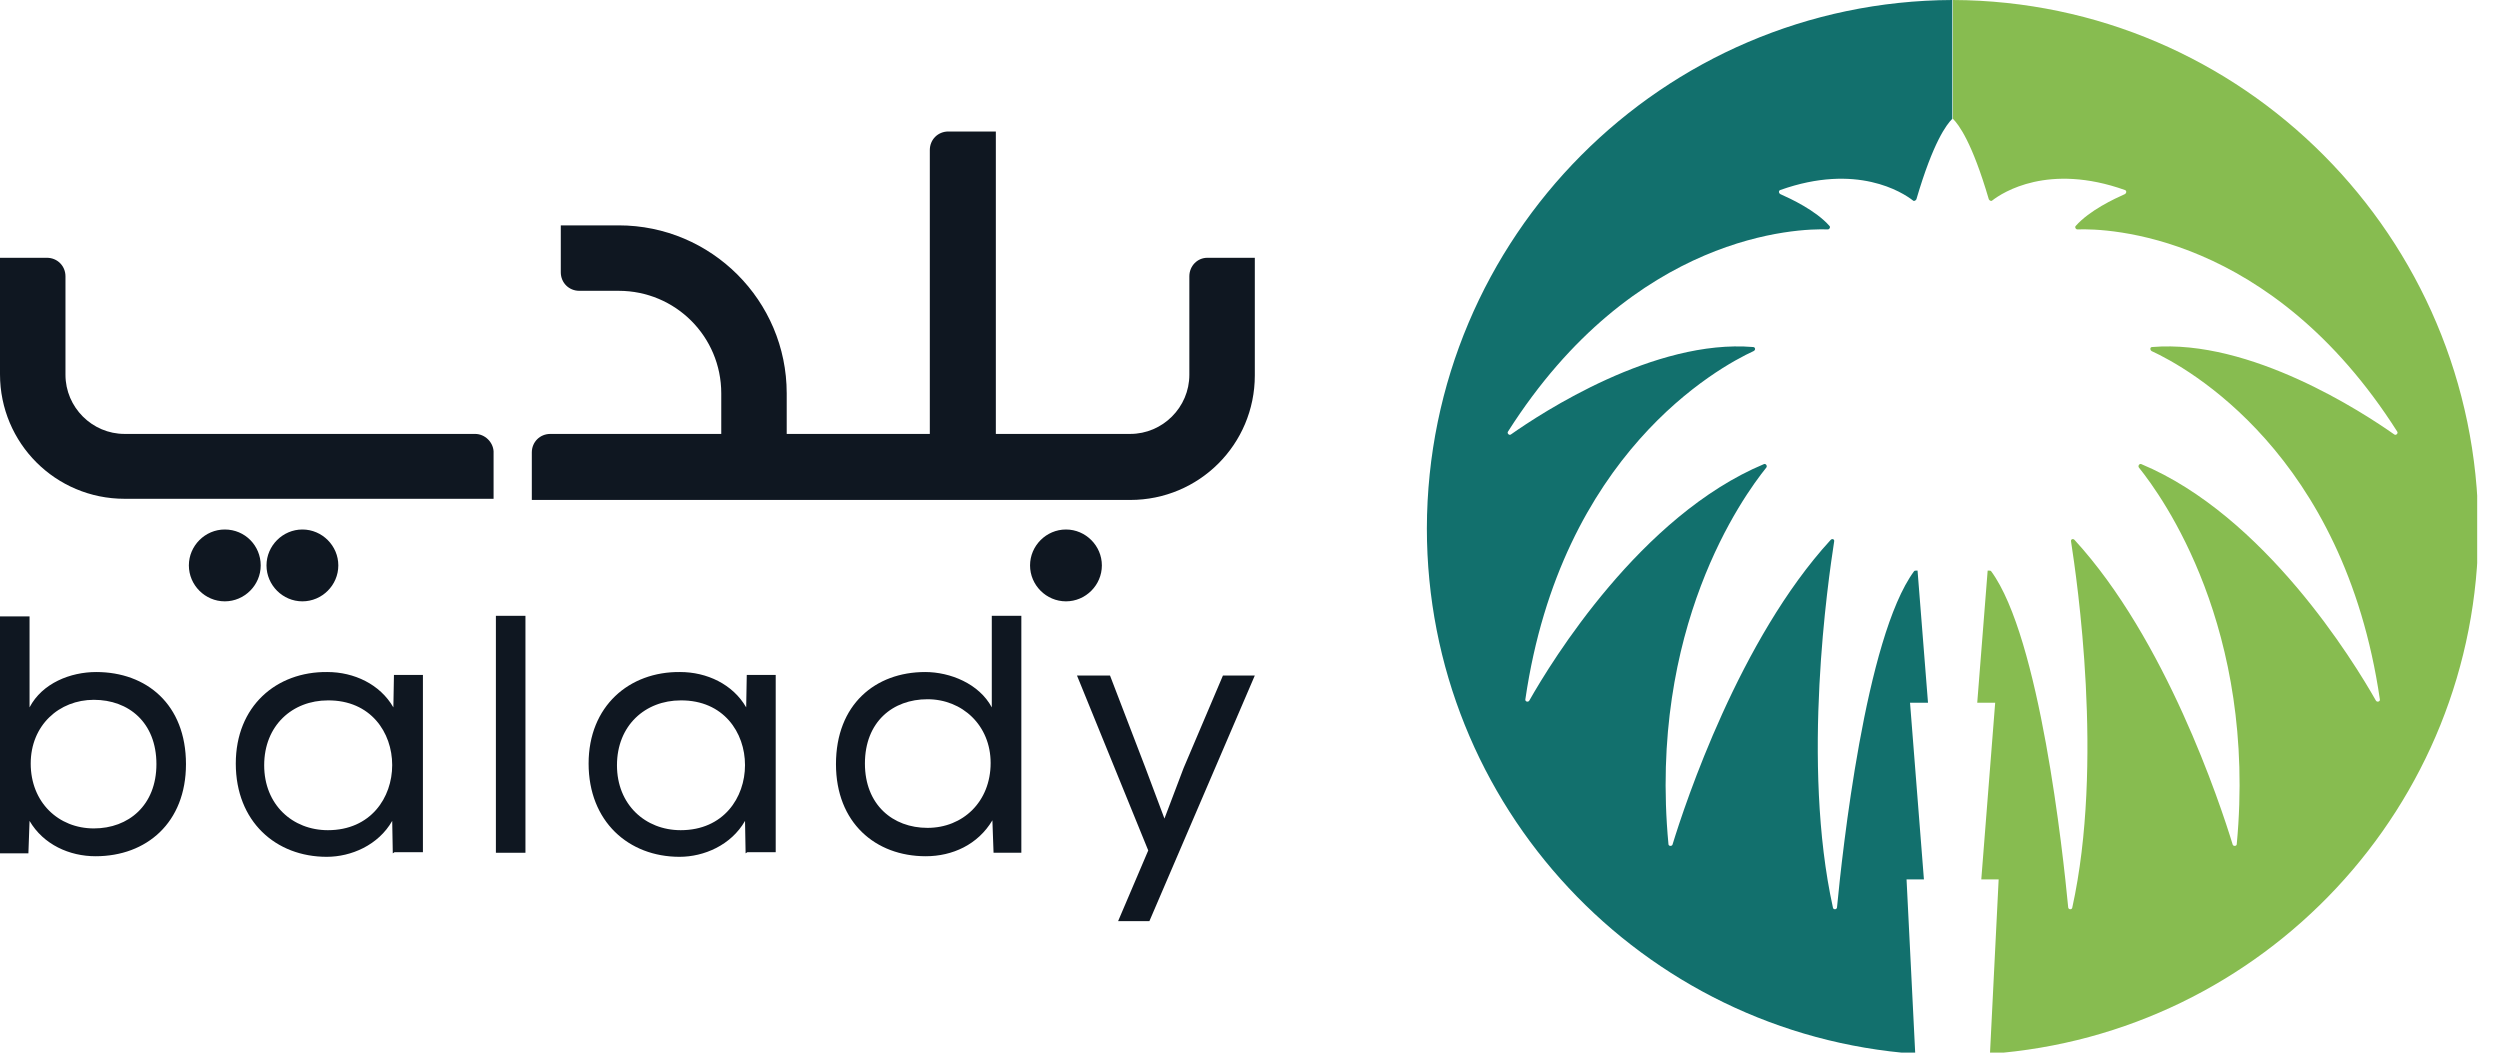 <svg width="95" height="40" viewBox="0 0 95 40" fill="none" xmlns="http://www.w3.org/2000/svg">
<g clip-path="url(#clip0_228_2239)">
<path d="M45.195 10.501V14.243C45.195 15.476 44.183 16.489 42.95 16.489H37.842V4.997H36.037C35.641 4.997 35.333 5.305 35.333 5.702V16.489H29.895V14.948C29.895 11.425 27.033 8.564 23.511 8.564H21.31V10.347C21.31 10.743 21.618 11.051 22.014 11.051H23.511C25.669 11.051 27.408 12.79 27.408 14.948V16.489H20.913C20.517 16.489 20.209 16.797 20.209 17.193V18.998H27.408H28.53H35.333H36.588H42.95C45.569 18.998 47.683 16.885 47.683 14.265V9.796H45.878C45.503 9.796 45.195 10.105 45.195 10.501Z" fill="#0F1721"/>
<path d="M18.052 16.489H6.67H4.733C3.5 16.489 2.488 15.476 2.488 14.243V10.501C2.488 10.105 2.179 9.796 1.783 9.796H0V14.221C0 16.841 2.113 18.954 4.733 18.954H6.67H8.652H18.756V17.149C18.734 16.797 18.426 16.489 18.052 16.489Z" fill="#0F1721"/>
<path d="M40.507 20.121C39.758 20.121 39.142 20.738 39.142 21.486C39.142 22.235 39.758 22.851 40.507 22.851C41.255 22.851 41.871 22.235 41.871 21.486C41.871 20.738 41.255 20.121 40.507 20.121Z" fill="#0F1721"/>
<path d="M11.491 20.121C10.743 20.121 10.127 20.738 10.127 21.486C10.127 22.235 10.743 22.851 11.491 22.851C12.24 22.851 12.856 22.235 12.856 21.486C12.856 20.738 12.24 20.121 11.491 20.121Z" fill="#0F1721"/>
<path d="M8.542 20.121C7.793 20.121 7.177 20.738 7.177 21.486C7.177 22.235 7.793 22.851 8.542 22.851C9.29 22.851 9.907 22.235 9.907 21.486C9.907 20.738 9.312 20.121 8.542 20.121Z" fill="#0F1721"/>
<path d="M1.123 26.88C1.607 25.955 2.686 25.537 3.654 25.537C5.57 25.537 7.067 26.769 7.067 29.037C7.067 31.26 5.57 32.537 3.632 32.537C2.642 32.537 1.651 32.097 1.123 31.194L1.079 32.427H0V23.423H1.123V26.88ZM1.167 29.015C1.167 30.49 2.223 31.48 3.566 31.48C4.887 31.48 5.944 30.6 5.944 29.037C5.944 27.452 4.887 26.593 3.566 26.593C2.245 26.593 1.167 27.562 1.167 29.015Z" fill="#0F1721"/>
<path d="M14.926 32.427L14.904 31.194C14.376 32.119 13.341 32.559 12.416 32.559C10.479 32.559 8.96 31.216 8.96 29.015C8.96 26.835 10.501 25.515 12.438 25.537C13.451 25.537 14.441 25.999 14.948 26.88L14.97 25.647H16.071V32.383H14.992L14.926 32.427ZM12.46 26.615C11.117 26.615 10.039 27.562 10.039 29.081C10.039 30.578 11.117 31.547 12.46 31.547C15.718 31.547 15.718 26.593 12.46 26.615Z" fill="#0F1721"/>
<path d="M19.967 23.401H18.844V32.405H19.967V23.401Z" fill="#0F1721"/>
<path d="M28.333 32.427L28.311 31.194C27.782 32.119 26.747 32.559 25.823 32.559C23.886 32.559 22.367 31.216 22.367 29.015C22.367 26.835 23.908 25.515 25.845 25.537C26.858 25.537 27.848 25.999 28.355 26.88L28.377 25.647H29.477V32.383H28.399L28.333 32.427ZM25.867 26.615C24.524 26.615 23.445 27.562 23.445 29.081C23.445 30.578 24.524 31.547 25.867 31.547C29.125 31.547 29.125 26.593 25.867 26.615Z" fill="#0F1721"/>
<path d="M38.811 23.401V32.405H37.755L37.711 31.172C37.16 32.097 36.191 32.537 35.179 32.537C33.264 32.537 31.767 31.26 31.767 29.037C31.767 26.769 33.264 25.537 35.157 25.537C36.103 25.537 37.204 25.977 37.688 26.88V23.401H38.811ZM35.245 26.571C33.924 26.571 32.867 27.43 32.867 29.015C32.867 30.578 33.924 31.459 35.245 31.459C36.588 31.459 37.644 30.468 37.644 28.993C37.644 27.562 36.566 26.571 35.245 26.571Z" fill="#0F1721"/>
<path d="M46.472 25.669L44.975 29.191L44.249 31.106L43.523 29.169L42.18 25.669H40.925L43.633 32.317L42.488 35.003H43.677L47.683 25.669H46.472Z" fill="#0F1721"/>
<path d="M74.188 0V4.513C73.968 4.733 73.462 5.394 72.823 7.573C72.801 7.617 72.735 7.661 72.691 7.617C72.295 7.309 70.556 6.186 67.65 7.221C67.584 7.243 67.584 7.331 67.65 7.375C68.046 7.551 68.993 7.991 69.521 8.586C69.565 8.63 69.521 8.718 69.455 8.718C68.354 8.674 62.102 8.85 57.303 16.401C57.259 16.467 57.347 16.555 57.413 16.511C58.602 15.674 62.873 12.878 66.615 13.187C66.703 13.187 66.725 13.297 66.637 13.341C65.294 13.957 59.328 17.237 57.964 26.571C57.942 26.659 58.074 26.703 58.118 26.615C58.954 25.14 62.344 19.593 67.034 17.634C67.1 17.611 67.166 17.7 67.122 17.765C66.219 18.888 62.631 23.863 63.401 32.075C63.401 32.163 63.533 32.163 63.555 32.097C64.04 30.512 66.109 24.282 69.565 20.517C69.631 20.451 69.719 20.495 69.697 20.583C69.477 22.014 68.442 29.015 69.653 34.496C69.675 34.584 69.807 34.562 69.807 34.474C70.005 32.405 70.886 24.216 72.735 21.706C72.757 21.684 72.779 21.684 72.801 21.684C72.801 21.684 72.823 21.684 72.867 21.684L73.264 26.703H72.581L73.109 33.418H72.449L72.779 40.044C62.41 39.295 54.221 30.644 54.221 20.077C54.243 9.004 63.181 0.044 74.188 0Z" fill="#12706D"/>
<path d="M74.21 0V4.513C74.43 4.733 74.936 5.394 75.575 7.573C75.597 7.617 75.663 7.661 75.707 7.617C76.103 7.309 77.842 6.186 80.748 7.221C80.814 7.243 80.814 7.331 80.748 7.375C80.352 7.551 79.405 7.991 78.877 8.586C78.833 8.63 78.877 8.718 78.943 8.718C80.044 8.674 86.296 8.85 91.095 16.401C91.139 16.467 91.051 16.555 90.985 16.511C89.796 15.674 85.525 12.878 81.783 13.187C81.695 13.187 81.695 13.297 81.761 13.341C83.104 13.957 89.07 17.237 90.434 26.571C90.457 26.659 90.324 26.703 90.28 26.615C89.444 25.14 86.054 19.593 81.365 17.634C81.299 17.611 81.233 17.7 81.277 17.765C82.179 18.888 85.767 23.863 84.997 32.075C84.997 32.163 84.865 32.163 84.843 32.097C84.359 30.512 82.289 24.282 78.833 20.517C78.767 20.451 78.679 20.495 78.701 20.583C78.921 22.014 79.956 29.015 78.745 34.496C78.723 34.584 78.591 34.562 78.591 34.474C78.393 32.405 77.512 24.216 75.663 21.706C75.641 21.684 75.619 21.684 75.597 21.684C75.597 21.684 75.575 21.684 75.531 21.684L75.135 26.703H75.817L75.289 33.418H75.949L75.619 40.044C85.988 39.295 94.177 30.644 94.177 20.077C94.133 9.004 85.217 0.044 74.21 0Z" fill="#87BC50"/>
</g>
<defs>
<clipPath id="clip0_228_2239">
<rect width="94.133" height="40" fill="white"/>
</clipPath>
</defs>
</svg>

